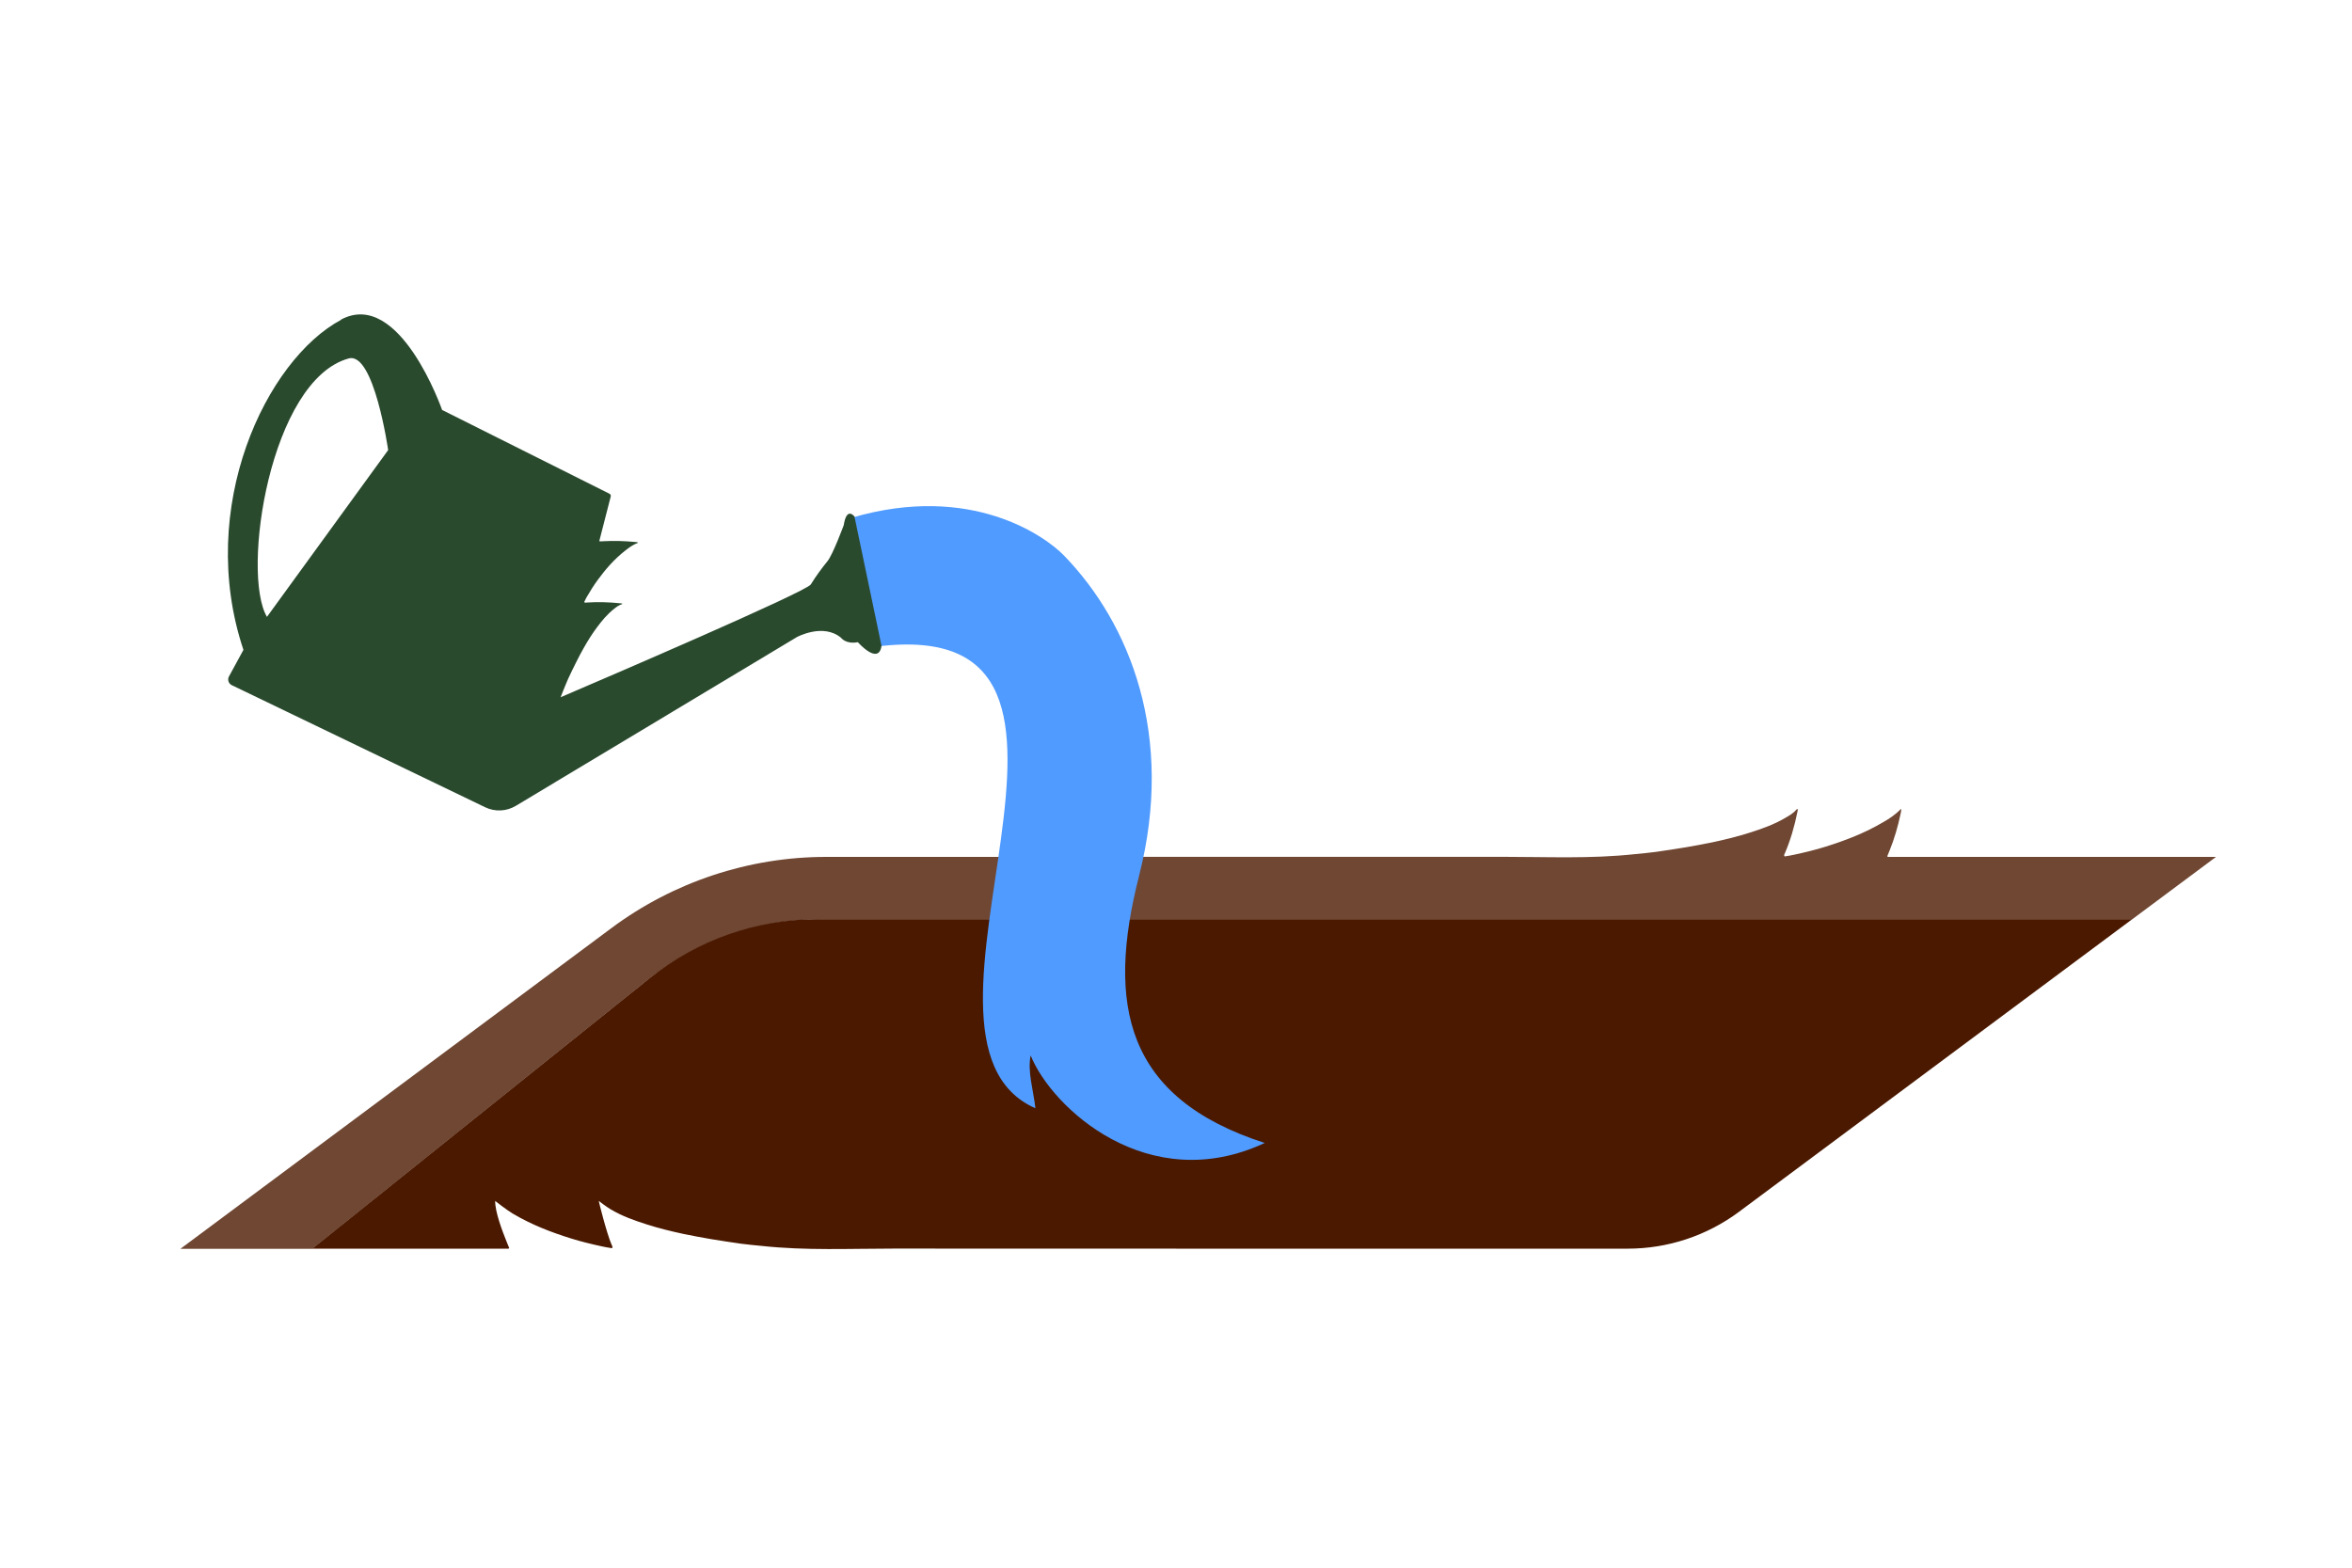 <?xml version="1.0" encoding="UTF-8"?>
<svg id="step_5" data-name="step 5" xmlns="http://www.w3.org/2000/svg" viewBox="0 0 300 200">
  <defs>
    <style>
      .cls-1 {
        fill: #6f4733;
      }

      .cls-2 {
        fill: #2a4a2e;
      }

      .cls-3 {
        fill: #4b1900;
      }

      .cls-4 {
        fill: #509bff;
      }
    </style>
  </defs>
  <path class="cls-1" d="M282.67,109.31l-7.05,5.25-3.64,2.71H104.69c-8.05,0-15.87,2.75-22.15,7.79l-42.71,34.26h-16.82l54.98-40.92c7.92-5.89,17.53-9.08,27.4-9.08,28.75,0,57.5,0,86.25-.01,5.63,0,11.25.27,16.87-.34.88-.09,1.75-.16,2.63-.28,1.28-.18,2.57-.38,3.85-.59,1.16-.2,2.32-.41,3.47-.65,1.58-.34,3.15-.72,4.71-1.22,1.57-.5,3.14-1.04,4.67-1.96.46-.27.92-.53,1.35-1.04h.13c-.01.09-.02.18-.04.26-.39,1.97-.93,3.75-1.61,5.35-.04.09-.12.17-.09.32.03.15.11.09.17.08.37-.06.73-.11,1.1-.2,1.35-.29,2.69-.61,4.02-1.03,2.49-.78,4.97-1.72,7.4-3.16.74-.43,1.47-.9,2.16-1.62h.08c0,.19-.04.35-.07.51-.36,1.73-.83,3.31-1.41,4.74-.1.25-.2.5-.31.76.1.13.18.08.25.08.7,0,1.4,0,2.11,0h39.58Z"/>
  <path class="cls-3" d="M271.98,117.26l-50.17,37.34c-4.1,3.05-9.08,4.7-14.19,4.7-31.2,0-62.39.01-93.59-.01-5.62,0-11.24.27-16.86-.34-.88-.09-1.75-.16-2.63-.28-1.28-.18-2.57-.38-3.85-.59-1.16-.2-2.32-.41-3.47-.65-1.58-.34-3.15-.72-4.71-1.22-1.57-.5-3.14-1.04-4.67-1.96-.46-.27-1.47-1.04-1.47-1.04.01.09.97,4.01,1.65,5.61.04.09.12.17.09.32-.03.15-.11.09-.17.08-.37-.06-.74-.11-1.11-.2-1.34-.29-2.68-.61-4.02-1.03-2.49-.78-4.97-1.72-7.4-3.16-.74-.43-2.25-1.62-2.25-1.62-.02,1.39.9,3.82,1.48,5.25.1.25.2.5.31.76-.1.13-.18.08-.25.08-.7,0-1.4,0-2.11,0h-22.76l43.03-34.51c6.07-4.87,13.63-7.53,21.42-7.53h167.7Z"/>
  <path class="cls-4" d="M161.33,145.81c-14.85,6.94-27.17-4.46-29.87-11.16-.42,2.06.35,4.41.61,6.74-20.2-8.91,15.24-63.34-20.2-58.91-.05,0-3.16-16.45-3.16-16.45,15.19-4.43,24.64,2.4,27,4.84,8.45,8.71,14.14,23,9.58,40.86-4.19,16.45-1.78,28.35,16.04,34.09Z"/>
  <path class="cls-2" d="M43.5,40.77c7.48-4,12.89,11.53,12.89,11.53l21.35,10.69c.13.06.19.21.16.35l-1.11,4.32c-.11.42-.21.83-.32,1.25-.01.04-.05.08.03.16.22-.01.42-.02.63-.03,1.18-.06,2.46-.03,3.84.1.13.01.26.02.4.06v.05c-.67.26-1.13.61-1.58.96-1.47,1.15-2.56,2.43-3.53,3.75-.52.71-.97,1.43-1.4,2.17-.12.2-.21.4-.31.61-.02.03-.08.07.03.12.11.05.18.02.26.01,1.32-.09,2.76-.06,4.33.1.06,0,.13.02.2.03l-.02.07c-.45.15-.72.37-1,.59-.93.73-1.58,1.54-2.2,2.37-.61.82-1.15,1.67-1.64,2.54-.36.63-.7,1.27-1.02,1.92-.36.71-.71,1.43-1.04,2.15-.22.49-.41,1-.62,1.49-.11.27-.22.54-.32.82,5.33-2.28,31.33-13.44,31.91-14.39.65-1.06,1.45-2.14,2.13-2.97.68-.83,2.07-4.59,2.07-4.59.38-2.44,1.37-1.1,1.37-1.1l3.45,16.5c-.38,2.53-3.02-.47-3.02-.47-1.54.29-2.14-.56-2.14-.56-2.29-1.92-5.64-.09-5.64-.09l-35.85,21.53c-1.19.71-2.65.78-3.9.18l-32.33-15.58c-.41-.2-.57-.7-.36-1.1l1.85-3.4c-6.08-18.2,2.9-37,12.46-42.11ZM34.05,78.7l15.46-21.28s-1.8-12.58-5.03-11.69c-10.03,2.75-13.74,27.35-10.43,32.97Z"/>
</svg>